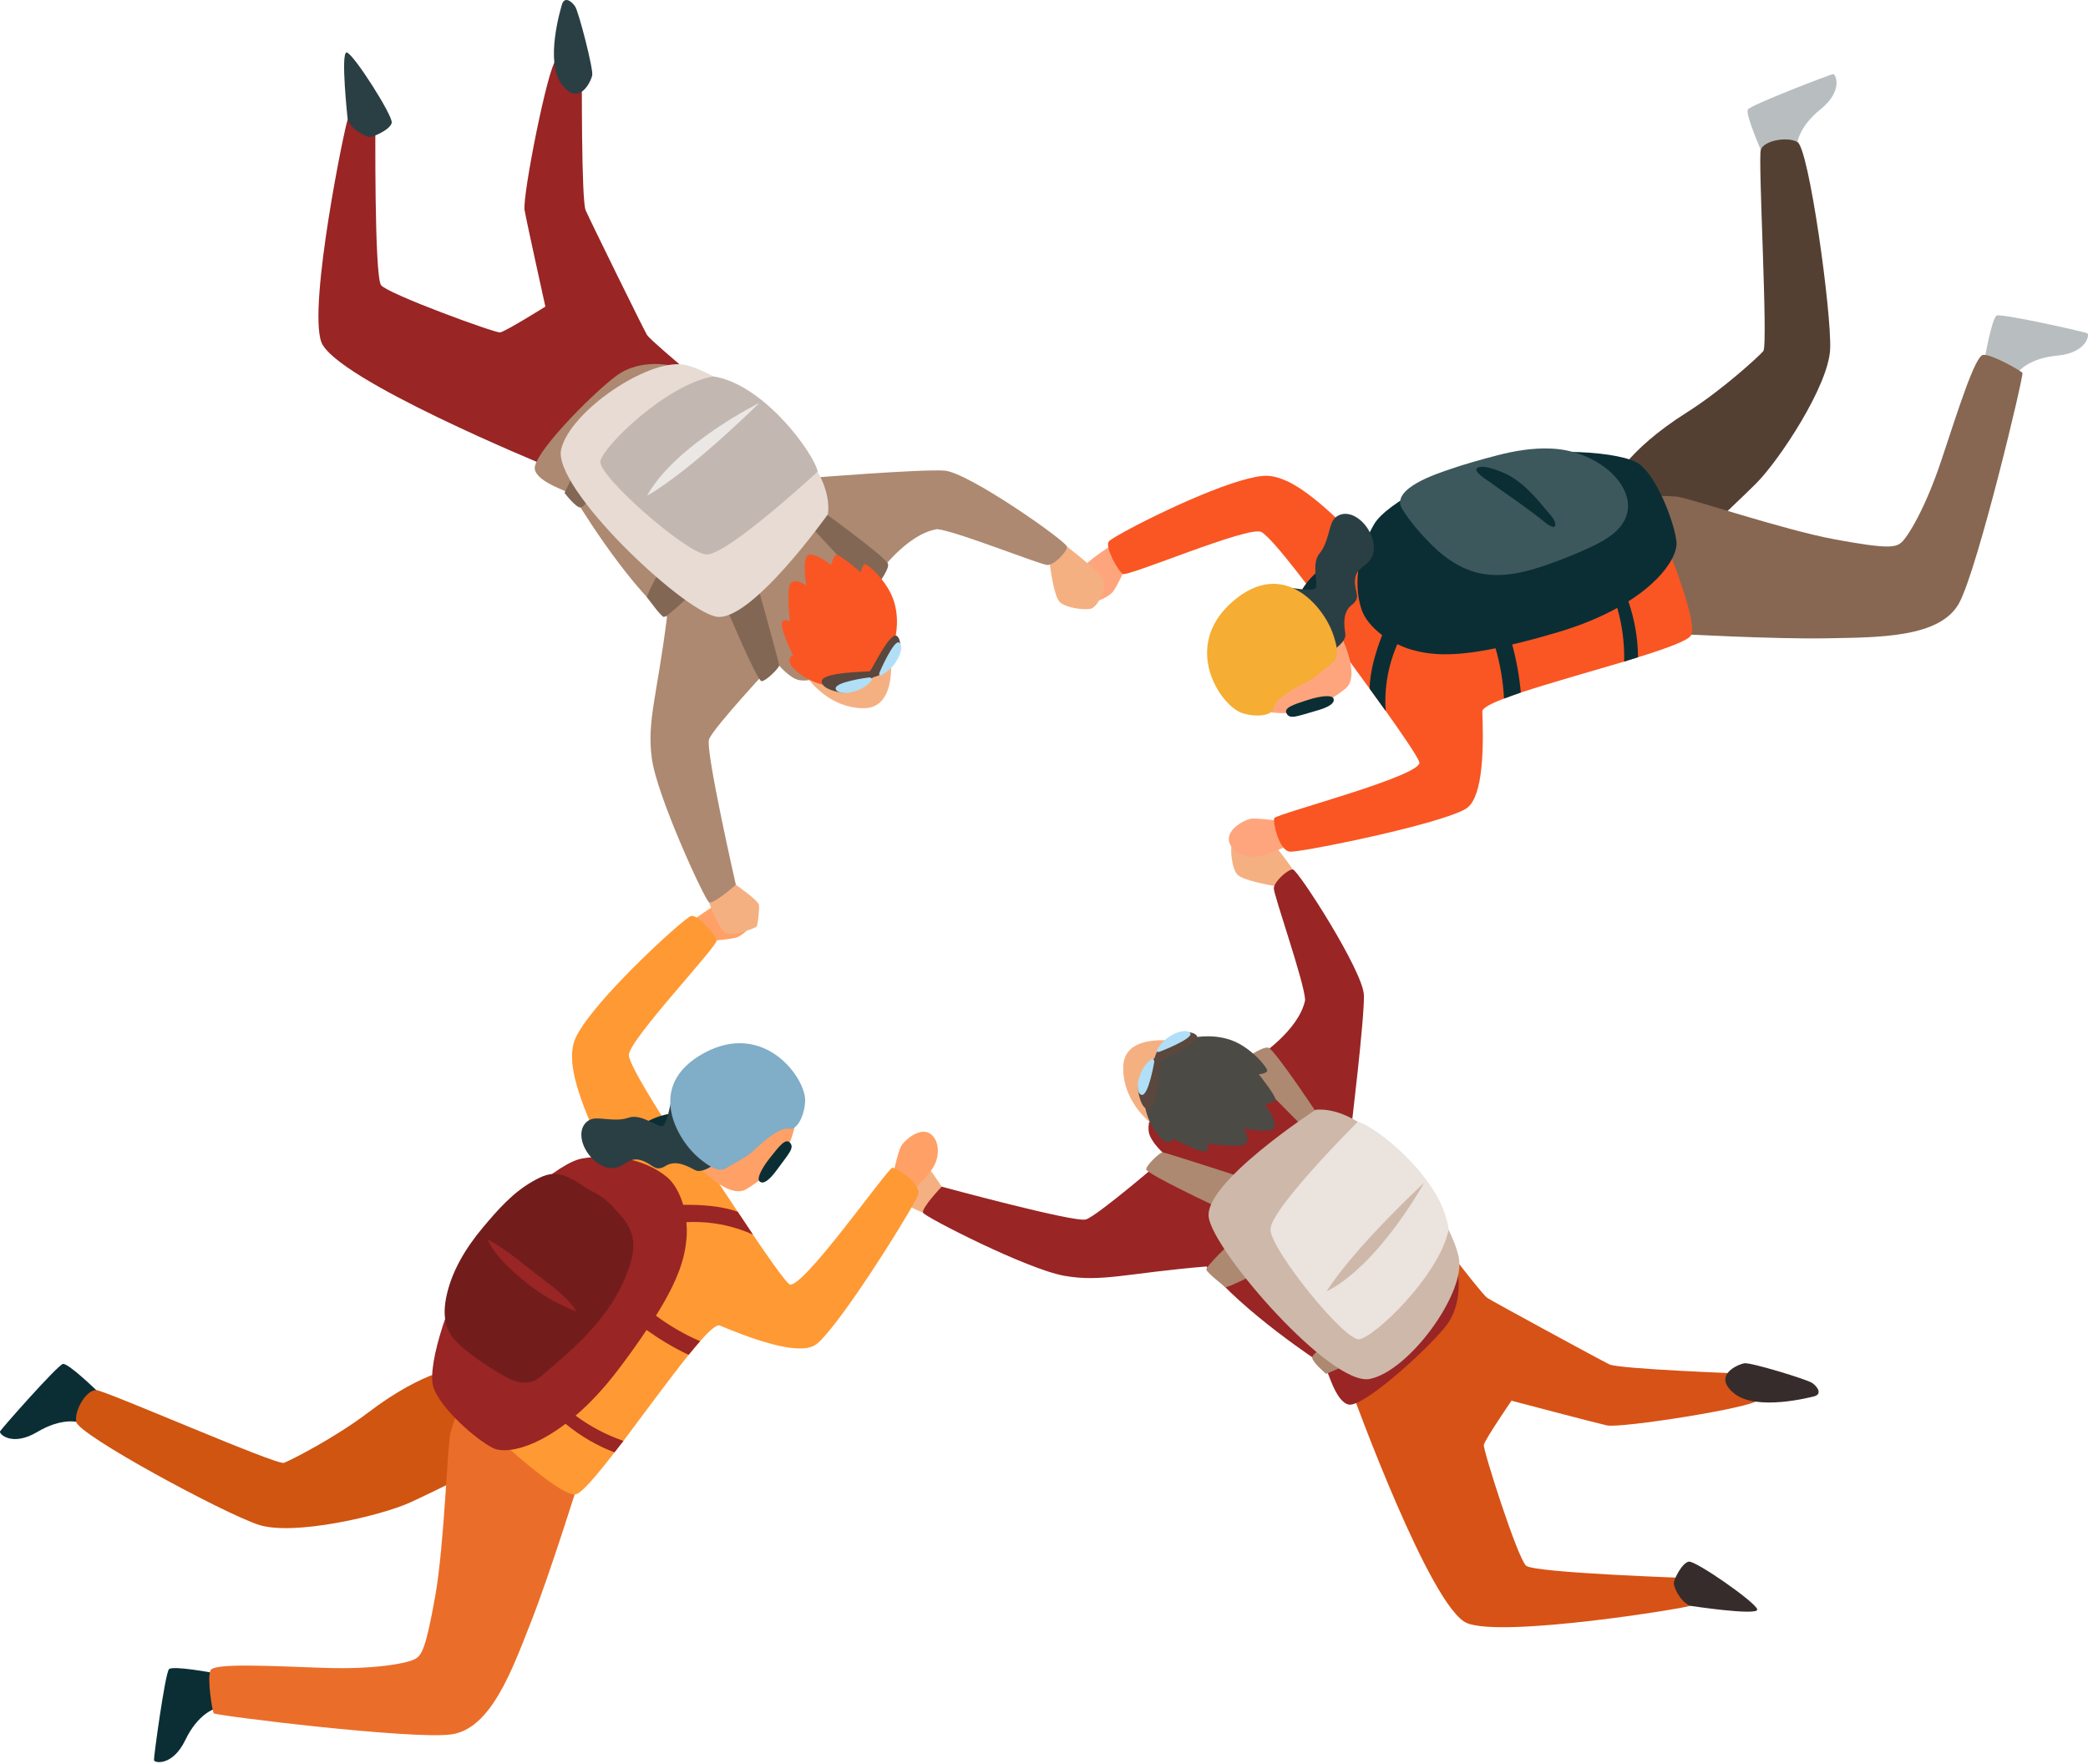 <svg width="800" height="676" viewBox="0 0 800 676" fill="none" xmlns="http://www.w3.org/2000/svg">
<path d="M518.314 534.141C518.314 534.141 548.096 616.23 562.104 621.872C576.112 627.514 645.843 616.127 647.575 615.236C649.307 614.344 648.004 604.638 648.004 604.638C648.004 604.638 587.994 602.666 584.719 599.871C581.461 597.075 568.191 555.508 568.516 553.587C568.842 551.666 579.112 536.644 579.112 536.644C579.112 536.644 610.386 544.927 615.65 546.11C620.914 547.293 672.162 539.251 673.482 536.404C674.802 533.557 668.579 526.304 668.579 526.304C668.579 526.304 620.382 524.572 616.593 522.72C612.804 520.868 571.5 498.42 569.854 497.271C568.208 496.122 559.138 484.359 559.138 484.359L518.314 534.141Z" fill="#D75216"/>
<path d="M360.796 454.623C360.796 454.623 355.121 445.637 353.355 445.431C351.589 445.226 345.725 445.603 345.16 445.98C344.594 446.375 340.616 455.412 342.348 458.07C344.079 460.728 353.698 464.638 353.698 464.638L360.796 454.623Z" fill="#F5B082"/>
<path d="M488.275 339.42C488.275 339.42 476.358 337.516 474.095 335.081C471.849 332.629 471.249 325.101 472.055 322.871C472.878 320.642 479.153 317.555 482.548 318.498C485.943 319.459 495.339 333.109 495.339 333.109L488.275 339.42Z" fill="#F5B082"/>
<path d="M558.246 486.056C558.246 486.056 561.452 499.038 553.497 508.675C545.524 518.313 522.034 539.422 516.668 538.119C511.284 536.816 508.575 523.663 507.152 522.891C505.729 522.102 476.084 502.605 462.247 485.216C431.66 487.771 422.109 491.355 407.724 488.783C393.356 486.211 354.521 466.301 353.681 464.655C352.841 463.009 360.796 454.64 360.796 454.64C360.796 454.64 411.633 468.462 416.023 467.21C420.412 465.958 447.056 442.962 447.056 442.962C447.056 442.962 442.496 439.43 440.592 435.177C438.689 430.941 442.341 423.927 442.341 423.927L481.691 405.167C481.691 405.167 497.636 394.998 500.054 383.148C499.745 376.135 487.949 342.832 488.052 340.294C488.154 337.756 493.418 333.04 495.339 333.109C497.259 333.195 522.343 372.105 522.566 381.296C522.789 390.471 517.696 432.279 517.696 432.279L558.246 486.056Z" fill="#992525"/>
<path d="M467.374 462.906C467.031 462.803 439.066 449.684 439.152 447.987C439.238 446.289 444.484 441.453 445.445 441.487C446.405 441.522 476.65 451.331 476.65 451.331L499.985 432.467C499.985 432.467 475.295 407.688 475.45 407.105C475.587 406.522 483.422 400.811 485.943 401.394C488.446 401.977 506.963 430.135 506.963 430.135C506.963 430.135 472.38 464.312 467.374 462.906Z" fill="#AD8971"/>
<path d="M440.661 430.032C440.661 430.032 429.722 421.647 430.391 408.271C431.059 394.895 452.629 399.182 452.629 399.182L440.661 430.032Z" fill="#F5B082"/>
<path d="M456.092 397.776C456.092 397.776 463.585 395.735 471.437 398.41C479.29 401.086 485.668 409.128 485.531 410.209C485.394 411.289 482.308 411.615 482.308 411.615C482.308 411.615 489.543 420.566 488.6 421.595C487.657 422.607 484.743 423.121 484.743 423.121C484.743 423.121 490.744 431.421 487.434 432.742C484.125 434.062 476.495 432.296 476.495 432.296C476.495 432.296 479.805 437.492 476.513 438.641C473.204 439.772 462.505 438.075 462.505 438.075C462.505 438.075 464.099 441.127 461.202 441.093C458.304 441.059 449.354 436.257 449.354 436.257C449.354 436.257 449.371 438.161 446.765 437.509C444.176 436.857 436.357 426.585 438.895 416.365C441.433 406.144 449.731 398.53 456.092 397.776Z" fill="#4C4A45"/>
<path d="M435.98 417.274C435.98 417.274 436.906 425.402 440.267 424.922C443.627 424.442 444.399 407.362 444.622 406.693C444.862 406.024 460.859 399.456 458.458 396.696C456.058 393.935 445.427 395.204 442.358 405.373C440.524 406.865 436.169 411.152 435.98 417.274Z" fill="#5A473D"/>
<path d="M442.221 406.985C442.221 406.985 439.941 420.532 437.232 419.434C434.523 418.337 436.186 409.917 440.421 406.402C441.981 404.841 442.341 406.333 442.221 406.985Z" fill="#B1DFF8"/>
<path d="M444.244 402.972C444.244 402.972 457.772 397.793 455.989 395.769C454.206 393.746 448.342 396.181 445.582 399.182C442.821 402.2 442.65 403.315 444.244 402.972Z" fill="#B1DFF8"/>
<path d="M471.54 476.11C471.54 476.11 461.887 485.25 462.196 486.468C462.505 487.685 468.986 492.693 469.449 493.156C469.912 493.619 480.576 488.303 480.576 488.303L471.54 476.11Z" fill="#AD8971"/>
<path d="M507.426 516.083C507.426 516.083 503.054 518.347 502.78 520.01C502.488 521.674 508.095 526.372 508.095 526.372L517.062 522.514L507.426 516.083Z" fill="#AD8971"/>
<path d="M504.083 425.179C504.083 425.179 461.133 453.114 463.122 466.404C465.111 479.694 510.067 531.328 524.846 528.31C539.626 525.292 560.526 496.825 559.103 483.004C557.68 469.199 528.43 423.104 504.083 425.179Z" fill="#CEB8AA"/>
<path d="M520.234 429.775C520.234 429.775 486.474 463.386 486.766 471.171C487.057 478.974 515.125 513.785 520.766 513.117C526.406 512.448 551.199 489.092 555.04 471.189C552.794 451.433 526.732 431.267 520.234 429.775Z" fill="#EBE3DD"/>
<path d="M545.593 453.2C545.593 453.2 528.498 484.478 508.301 494.768C518.88 477.928 545.593 453.2 545.593 453.2Z" fill="#CEB8AA"/>
<path d="M647.575 615.236C647.575 615.236 673.362 619.128 673.276 616.676C673.191 614.224 649.701 597.881 647.061 598.31C644.42 598.739 641.351 605.135 641.3 606.49C641.231 607.845 643.426 613.401 647.575 615.236Z" fill="#372C2C"/>
<path d="M694.657 535.084C693.954 535.221 672.951 540.829 664.412 533.849C655.891 526.87 665.955 522.685 668.39 522.308C670.824 521.931 692.394 528.482 694.383 529.888C696.372 531.294 698.498 534.312 694.657 535.084Z" fill="#372C2C"/>
<path d="M674.957 58.151C674.957 58.151 668.578 43.694 669.693 41.945C670.807 40.196 701.207 28.501 702.321 28.415C703.436 28.329 706.265 34.863 697.503 41.894C688.759 48.925 688.467 55.561 688.467 55.561L674.957 58.151Z" fill="#B8BEC0"/>
<path d="M617.776 185.203C617.776 185.203 622.457 173.08 646.409 157.937C659.783 149.483 673.671 136.725 675.591 134.53C677.511 132.318 673.516 60.997 674.631 57.43C675.728 53.846 684.678 52.217 688.656 54.395C693.097 56.847 701.772 119.662 701.207 133.707C700.658 147.751 681.661 176.406 672.848 185.221C664.035 194.035 637.836 218.317 637.836 218.317L617.776 185.203Z" fill="#544033"/>
<path d="M432.791 214.081C432.791 214.081 428.042 225.125 426.104 227.063C424.167 228.984 418.492 232.036 415.148 229.841C411.805 227.646 411.53 220.975 416.143 216.174C418.715 213.516 425.796 208.937 425.796 208.937L432.791 214.081Z" fill="#FFA57D"/>
<path d="M493.555 315.035C493.555 315.035 481.673 313.131 479.016 313.731C476.358 314.331 470.734 317.504 470.803 321.5C470.872 325.512 476.358 329.319 482.874 327.982C486.491 327.227 494.155 323.695 494.155 323.695L493.555 315.035Z" fill="#FFA57D"/>
<path d="M760.462 137.291C760.462 137.291 763.154 121.72 765.057 120.88C766.96 120.039 798.731 127.139 799.726 127.688C800.72 128.236 799.434 135.233 788.255 136.245C777.076 137.256 773.167 142.607 773.167 142.607L760.462 137.291Z" fill="#B8BEC0"/>
<path d="M642.328 190.262C646.735 190.571 682.981 202.969 703.213 206.691C723.462 210.412 726.342 209.794 728.623 207.719C730.886 205.662 737.504 195.321 743.899 176.115C750.295 156.908 756.707 136.382 759.811 135.97C762.914 135.559 774.264 142.024 774.882 142.864C775.499 143.687 757.942 217.237 750.723 230.87C743.505 244.503 719.535 244.177 699.715 244.554C679.877 244.932 642.328 242.857 642.328 242.857L603.768 199.128C603.785 199.111 610.437 188.102 642.328 190.262Z" fill="#876751"/>
<path d="M596.875 211.835C596.875 211.835 521.04 245.961 518.759 244.469C517.456 243.628 513.753 239.787 510.838 236.58C508.575 234.128 506.758 232.087 506.758 232.087C506.758 232.087 487.983 206.262 483.251 203.81C478.484 201.306 432.02 221.147 430.168 219.895C428.316 218.643 423.361 209.794 424.784 207.514C425.984 205.662 456.589 189.714 475.227 184.192C479.307 182.991 482.788 182.237 485.291 182.288C488.034 182.34 490.949 183.266 493.915 184.706C506.192 190.914 519.737 206.862 525.395 211.046C528.138 213.035 539.54 213.601 552.468 213.55C572.82 213.464 596.875 211.835 596.875 211.835Z" fill="#F95623"/>
<path d="M510.272 215.333C505.283 217.871 501.219 221.781 498.425 226.634C497.722 227.869 498.733 228.984 499.814 229.069C499.539 229.567 499.248 230.047 499.008 230.561C498.15 232.482 500.997 234.18 501.871 232.225C503.14 229.378 505.06 227.011 507.666 225.314C509.449 224.165 507.786 221.301 506.003 222.45C505.832 222.57 505.677 222.707 505.506 222.827C507.375 220.975 509.518 219.398 511.936 218.163C513.839 217.22 512.176 214.373 510.272 215.333Z" fill="#0B2E35"/>
<path d="M647.866 243.457C646.701 245.446 638.402 248.464 627.617 251.808C625.851 252.357 624.103 252.923 622.285 253.472C609.169 257.364 593.772 261.686 582.696 265.338C580.278 266.179 578.101 266.916 576.249 267.653C571.054 269.608 567.899 271.323 567.95 272.609C568.036 276.125 568.499 285.865 567.539 294.594C566.836 301.041 565.31 306.923 562.344 309.341C561.092 310.404 558.177 311.605 554.285 312.908C536.488 318.927 497.585 326.627 494.207 326.301C490.075 325.89 487.623 315.12 488.223 313.457C488.823 311.828 545.421 297.183 543.809 291.987C543.072 289.758 537.225 281.235 530.916 272.369C528.824 269.454 526.698 266.522 524.709 263.795C518.588 255.358 513.393 248.361 513.393 248.121L510.838 236.58L510.787 236.529L510.084 233.322C510.084 233.322 514.027 231.419 520.423 228.4C528.258 224.731 539.849 219.312 552.451 213.516C584.616 198.768 623.794 181.482 626.212 183.523C628.303 185.324 635.11 199.745 640.58 214.081C645.689 227.269 649.667 240.353 647.866 243.457Z" fill="#F95623"/>
<path d="M467.717 256.198C467.717 256.198 470.357 265.853 475.964 269.351C481.571 272.866 491.069 274.033 497.362 272.678C506.312 270.74 512.004 266.573 515.433 263.898C521.743 258.976 513.513 243.028 513.513 243.028L467.717 256.198Z" fill="#FFA57D"/>
<path d="M492.887 273.227C491.909 271.134 495.51 269.968 500.962 268.202C506.398 266.453 510.255 266.281 510.855 267.499C511.25 268.322 511.575 270.311 504.289 272.318C497.019 274.358 494.104 275.833 492.887 273.227Z" fill="#0B2E35"/>
<path d="M640.614 214.099C638.128 218.883 632.778 224.782 623.897 230.39C626.28 237.369 627.532 244.469 627.6 251.808C625.886 252.34 624.103 252.906 622.285 253.472C622.439 246.458 621.565 239.616 619.645 232.911C613.507 236.306 605.997 239.53 596.875 242.222C590.223 244.211 584.513 245.72 579.387 246.921C581.016 252.991 582.13 259.113 582.696 265.338C580.313 266.161 578.135 266.916 576.249 267.653C575.923 261.103 574.826 254.655 573.008 248.378C556.291 251.791 548.027 250.916 540.895 248.944C538.94 248.378 537.123 247.624 535.374 246.801C531.842 254.963 530.316 263.623 530.916 272.386C528.841 269.471 526.715 266.573 524.743 263.829C524.949 256.867 526.989 250.042 529.561 243.337C525.601 240.353 522.754 236.82 521.691 233.562C521.126 231.882 520.731 230.15 520.474 228.469C518.948 218.283 522.326 208.011 526.424 200.929C531.19 192.663 554.543 180.659 573.351 175.943C592.126 171.193 621.274 172.839 628.08 177.795C634.887 182.751 641.505 200.106 642.328 207.548C642.5 209.228 641.968 211.509 640.614 214.099Z" fill="#0B2E35"/>
<path d="M495.013 225.279C495.63 225.279 503.071 226.72 504.1 225.279C505.129 223.839 502.334 215.882 505.557 212.058C508.781 208.234 509.107 202.146 510.701 199.454C512.278 196.796 516.496 195.424 521.04 199.145C525.584 202.866 527.744 209.794 525.481 213.704C523.2 217.631 519.6 217.323 519.171 222.073C518.76 226.823 521.812 228.778 517.902 231.779C514.01 234.78 515.159 240.353 515.468 243.028C515.776 245.72 511.335 249.184 508.026 250.676C504.734 252.185 495.013 225.279 495.013 225.279Z" fill="#2A3F44"/>
<path d="M472.158 230.578C452.389 247.898 467.717 270.586 476.015 273.227C481.022 274.839 487.469 274.427 488.052 271.152C488.635 267.876 494.481 264.309 500.911 261.206C503.826 259.799 508.095 255.752 510.684 253.763C513.256 251.774 512.278 247.35 510.684 242.737C507.238 232.79 491.927 213.276 472.158 230.578Z" fill="#F5AD33"/>
<path d="M548.919 209.126C553.805 213.961 559.755 217.94 566.442 219.518C575.477 221.627 584.942 219.175 593.686 216.054C599.104 214.133 604.419 211.955 609.632 209.52C615.547 206.759 621.891 202.969 623.434 196.624C625.08 189.816 620.313 183.008 614.638 178.893C608.637 174.554 601.642 172.171 594.269 171.862C587.274 171.553 580.295 172.719 573.54 174.486C567.488 176.063 561.264 177.795 555.4 179.819C550.891 181.379 532.51 187.193 537.225 194.961C540.277 199.985 544.752 205.027 548.919 209.126Z" fill="#3C585D"/>
<path d="M571.277 185.015C578.255 190.108 585.508 194.824 592.194 200.328C593.429 201.34 596.395 203.158 595.864 200.466C595.521 198.699 593.703 196.916 592.589 195.578C589.725 192.149 586.828 188.719 583.433 185.821C580.913 183.694 578.101 181.86 574.997 180.693C572.803 179.87 568.379 178.053 566.15 179.202C563.801 180.419 570.334 184.329 571.277 185.015Z" fill="#0B2E35"/>
<path d="M37.463 533.163C37.463 533.163 26.147 522.137 24.107 522.565C22.067 522.994 0.514 547.396 0.017 548.408C-0.463 549.42 4.681 554.359 14.317 548.614C23.953 542.869 30.279 544.927 30.279 544.927L37.463 533.163Z" fill="#0B2E35"/>
<path d="M176.48 523.989C176.48 523.989 163.484 524.126 140.92 541.291C128.318 550.86 111.515 559.417 108.789 560.463C106.046 561.492 40.635 532.82 36.898 532.597C33.16 532.374 28.496 540.194 29.165 544.687C29.902 549.711 85.711 579.79 99.068 584.18C112.424 588.57 145.893 580.784 157.226 575.606C168.559 570.427 200.45 554.376 200.45 554.376L176.48 523.989Z" fill="#CF5511"/>
<path d="M268.193 360.718C268.193 360.718 280.212 360.118 282.698 358.986C285.184 357.854 290.019 353.584 289.128 349.692C288.236 345.799 282.081 343.192 275.977 345.85C272.582 347.325 265.827 352.367 265.827 352.367L268.193 360.718Z" fill="#FFA066"/>
<path d="M341.525 452.96C341.525 452.96 343.908 441.162 345.4 438.881C346.891 436.6 351.812 432.433 355.55 433.908C359.27 435.383 360.934 441.83 357.402 447.472C355.43 450.61 349.446 456.544 349.446 456.544L341.525 452.96Z" fill="#FFA066"/>
<path d="M81.716 640.941C81.716 640.941 66.182 638.026 64.742 639.518C63.285 641.01 58.844 673.266 58.998 674.381C59.17 675.495 66.165 676.747 71.017 666.63C75.87 656.512 82.265 654.711 82.265 654.711L81.716 640.941Z" fill="#0B2E35"/>
<path d="M172.64 548.768C171.388 553.004 170.342 591.296 166.742 611.566C163.141 631.835 161.564 634.322 158.82 635.728C156.094 637.134 144.109 639.707 123.877 639.003C103.646 638.283 82.179 637.117 80.705 639.878C79.23 642.639 81.322 655.535 81.888 656.409C82.436 657.284 157.466 666.527 172.777 664.52C188.071 662.514 196.147 639.947 203.416 621.495C210.703 603.043 221.882 567.134 221.882 567.134L194.398 515.723C194.398 515.723 181.761 518.124 172.64 548.768Z" fill="#EA6E29"/>
<path d="M208.731 513.7C208.731 513.7 267.198 454.554 266.615 451.914C266.29 450.405 263.975 445.586 262.003 441.727C260.494 438.744 259.208 436.326 259.208 436.326C259.208 436.326 241.583 409.711 240.931 404.412C240.262 399.062 275.085 362.467 274.554 360.289C274.022 358.111 267.473 350.378 264.832 350.926C262.672 351.406 237.039 374.505 225.363 390.042C222.808 393.437 220.905 396.438 220.065 398.805C219.156 401.377 219.002 404.447 219.31 407.722C220.836 421.406 231.038 439.67 232.975 446.426C233.884 449.684 230.421 460.574 225.86 472.663C218.659 491.715 208.731 513.7 208.731 513.7Z" fill="#FF9933"/>
<path d="M242.286 433.771C246.418 429.981 251.493 427.529 257.014 426.62C258.42 426.397 259.105 427.734 258.814 428.78C259.363 428.695 259.911 428.592 260.494 428.557C262.603 428.437 263.186 431.696 261.06 431.816C257.957 432.004 255.059 432.982 252.556 434.834C250.858 436.103 248.749 433.548 250.464 432.279C250.635 432.159 250.807 432.073 250.978 431.953C248.595 433.067 246.366 434.508 244.36 436.343C242.8 437.783 240.708 435.211 242.286 433.771Z" fill="#0B2E35"/>
<path d="M220.528 572.536C222.808 572.142 228.518 565.419 235.427 556.468C236.559 555.01 237.708 553.553 238.856 552.061C247.086 541.12 256.516 528.207 263.82 519.119C265.449 517.146 266.907 515.363 268.244 513.888C271.879 509.704 274.588 507.355 275.788 507.852C279.063 509.172 288.013 513.014 296.517 515.14C302.793 516.735 308.845 517.369 312.137 515.432C313.577 514.626 315.72 512.311 318.292 509.121C330.157 494.545 350.972 460.797 351.846 457.504C352.892 453.491 343.685 447.438 341.902 447.404C340.17 447.404 306.668 495.316 302.364 491.99C300.547 490.515 294.58 482.061 288.493 473.058C286.487 470.074 284.498 467.056 282.629 464.243C276.868 455.566 272.119 448.244 271.896 448.158L261.969 441.727L261.934 441.676L259.174 439.91C259.174 439.91 256.019 442.945 250.961 447.884C244.789 453.937 235.667 462.906 225.826 472.698C200.776 497.683 170.874 528.344 171.954 531.328C172.914 533.918 184.042 545.339 195.546 555.473C206.125 564.836 216.996 573.136 220.528 572.536Z" fill="#FF9933"/>
<path d="M295.437 408.185C295.437 408.185 303.547 414.033 304.884 420.515C306.205 426.997 303.993 436.308 300.529 441.727C295.591 449.427 289.693 453.303 285.99 455.583C279.183 459.785 267.112 446.495 267.112 446.495L295.437 408.185Z" fill="#FFA066"/>
<path d="M302.587 437.715C300.958 436.068 298.609 439.035 295.06 443.528C291.511 448.004 290.002 451.571 290.945 452.548C291.579 453.217 293.328 454.194 297.752 448.089C302.193 441.967 304.593 439.755 302.587 437.715Z" fill="#0B2E35"/>
<path d="M195.564 555.473C200.913 554.822 208.303 551.872 216.67 545.493C222.362 550.157 228.586 553.827 235.444 556.451C236.542 555.027 237.69 553.553 238.856 552.044C232.238 549.746 226.134 546.522 220.528 542.372C225.86 537.81 231.484 531.894 237.21 524.297C241.394 518.758 244.823 513.94 247.721 509.55C252.847 513.202 258.18 516.392 263.82 519.084C265.432 517.146 266.907 515.363 268.244 513.854C262.226 511.264 256.568 507.972 251.321 504.079C260.357 489.606 262.432 481.563 263.066 474.172C263.22 472.149 263.152 470.177 262.98 468.256C271.862 467.793 280.503 469.405 288.51 473.023C286.521 470.057 284.532 467.056 282.646 464.243C276.045 461.997 268.947 461.534 261.763 461.602C260.357 456.852 258.042 452.943 255.351 450.816C253.962 449.701 252.487 448.724 251.013 447.884C242.011 442.893 231.192 442.465 223.134 443.837C213.738 445.414 194.329 463.112 183.322 479.077C172.297 495.008 163.673 522.908 165.936 531.002C168.199 539.114 182.138 551.375 188.825 554.753C190.351 555.542 192.666 555.833 195.564 555.473Z" fill="#992525"/>
<path d="M256.928 422.95C256.705 423.533 255.471 431.01 253.756 431.473C252.041 431.936 245.577 426.534 240.862 428.214C236.147 429.912 230.335 428.06 227.266 428.626C224.214 429.175 221.471 432.639 223.357 438.212C225.26 443.768 230.987 448.21 235.444 447.472C239.919 446.718 240.88 443.219 245.475 444.488C250.07 445.757 250.841 449.307 255.008 446.7C259.174 444.094 263.992 447.129 266.41 448.347C268.827 449.581 273.611 446.615 276.165 444.06C278.737 441.47 256.928 422.95 256.928 422.95Z" fill="#2A3F44"/>
<path d="M269.873 403.383C293.002 390.916 308.896 413.209 308.485 421.904C308.228 427.168 305.604 433.067 302.33 432.467C299.055 431.867 293.671 436.103 288.527 441.041C286.196 443.271 280.915 445.877 278.154 447.592C275.394 449.307 271.587 446.855 267.833 443.734C259.706 437.029 246.761 415.867 269.873 403.383Z" fill="#80ADC7"/>
<path d="M185.053 470.245C178.246 478.374 172.794 487.462 170.891 497.408C170.102 501.524 170.017 505.948 171.817 509.721C173.343 512.945 176.086 515.397 178.864 517.609C182.739 520.696 186.836 523.508 191.123 525.995C194.552 527.984 197.587 529.905 201.667 529.716C205.422 529.528 207.651 526.921 210.429 524.589C217.321 518.81 224.06 512.739 229.735 505.708C234.21 500.152 237.999 493.962 240.434 487.257C242.731 480.946 244.017 475.287 240.434 469.199C239.336 467.33 237.879 465.718 236.422 464.106C234.861 462.357 233.267 460.608 231.415 459.185C229.015 457.332 226.237 456.338 223.785 454.623C221.179 452.788 218.436 451.125 215.367 450.199C211.115 448.93 207.668 450.576 203.948 452.702C196.404 456.99 190.557 463.677 185.053 470.245Z" fill="#731C1C"/>
<path d="M220.888 502.467C217.819 497.614 213.172 493.996 208.577 490.532C201.616 485.285 194.483 478.922 186.802 474.807C189.494 481.083 196.232 487.051 201.445 491.286C207.274 496.019 213.841 499.826 220.888 502.467Z" fill="#992525"/>
<path d="M208.937 178.327C208.937 178.327 128.164 145.196 123.089 130.98C118.031 116.747 132.245 47.536 133.222 45.838C134.182 44.157 143.835 45.838 143.835 45.838C143.835 45.838 143.355 105.892 146.013 109.27C148.67 112.648 189.665 127.602 191.586 127.362C193.523 127.122 208.954 117.467 208.954 117.467C208.954 117.467 201.959 85.879 200.999 80.564C200.039 75.265 210.155 24.368 213.052 23.168C215.95 21.967 222.945 28.466 222.945 28.466C222.945 28.466 222.705 76.705 224.385 80.564C226.066 84.422 246.812 126.624 247.892 128.322C248.972 130.003 260.34 139.571 260.34 139.571L208.937 178.327Z" fill="#992525"/>
<path d="M281.943 338.991C281.943 338.991 290.688 345.027 290.825 346.794C290.962 348.56 290.345 354.425 289.933 354.973C289.522 355.522 280.332 359.123 277.743 357.288C275.154 355.454 271.639 345.679 271.639 345.679L281.943 338.991Z" fill="#F5B082"/>
<path d="M402.255 216.294C402.255 216.294 403.661 228.28 406.01 230.63C408.359 232.979 415.868 233.888 418.132 233.168C420.395 232.448 423.738 226.291 422.932 222.862C422.109 219.432 408.856 209.469 408.856 209.469L402.255 216.294Z" fill="#F5B082"/>
<path d="M258.625 140.377C258.625 140.377 245.783 136.639 235.839 144.201C225.894 151.764 203.828 174.383 204.908 179.802C205.988 185.221 219.019 188.479 219.739 189.936C220.459 191.377 238.736 221.815 255.556 236.357C251.75 266.813 247.772 276.228 249.761 290.701C251.75 305.174 270.044 344.787 271.656 345.696C273.268 346.605 281.943 339.008 281.943 339.008C281.943 339.008 270.216 287.631 271.656 283.293C273.096 278.954 297.135 253.266 297.135 253.266C297.135 253.266 300.478 257.964 304.644 260.057C308.811 262.131 315.943 258.753 315.943 258.753L336.295 220.186C336.295 220.186 347.114 204.667 359.048 202.729C366.043 203.329 398.843 216.482 401.363 216.482C403.901 216.482 408.839 211.424 408.839 209.486C408.839 207.548 370.981 180.899 361.825 180.299C352.669 179.699 310.697 183.077 310.697 183.077L258.625 140.377Z" fill="#AD8971"/>
<path d="M278.034 232.156C278.12 232.516 290.088 260.983 291.785 260.983C293.483 260.983 298.54 255.924 298.54 254.946C298.54 253.986 289.985 223.359 289.985 223.359L309.788 200.809C309.788 200.809 333.535 226.497 334.118 226.377C334.718 226.257 340.736 218.66 340.256 216.122C339.776 213.584 312.411 193.932 312.411 193.932C312.411 193.932 276.817 227.08 278.034 232.156Z" fill="#826755"/>
<path d="M309.771 260.177C309.771 260.177 317.692 271.46 331.083 271.34C344.474 271.22 341.079 249.493 341.079 249.493L309.771 260.177Z" fill="#F5B082"/>
<path d="M342.622 246.081C342.622 246.081 344.971 238.69 342.622 230.733C340.273 222.776 332.489 216.088 331.409 216.174C330.329 216.259 329.866 219.346 329.866 219.346C329.866 219.346 321.207 211.749 320.161 212.658C319.098 213.567 318.464 216.465 318.464 216.465C318.464 216.465 310.422 210.137 308.965 213.396C307.525 216.654 308.965 224.336 308.965 224.336C308.965 224.336 303.907 220.804 302.638 224.062C301.37 227.32 302.638 238.072 302.638 238.072C302.638 238.072 299.655 236.357 299.569 239.255C299.483 242.154 303.907 251.294 303.907 251.294C303.907 251.294 302.004 251.208 302.553 253.832C303.101 256.455 313.046 264.687 323.35 262.56C333.672 260.4 341.628 252.408 342.622 246.081Z" fill="#F95623"/>
<path d="M322.339 265.39C322.339 265.39 314.263 264.138 314.88 260.794C315.498 257.45 332.592 257.381 333.26 257.193C333.946 256.987 341.165 241.262 343.805 243.783C346.463 246.303 344.765 256.85 334.478 259.508C332.9 261.274 328.46 265.458 322.339 265.39Z" fill="#5A473D"/>
<path d="M332.866 259.559C332.866 259.559 319.235 261.274 320.213 264.035C321.19 266.779 329.677 265.475 333.363 261.377C334.992 259.885 333.518 259.474 332.866 259.559Z" fill="#B1DFF8"/>
<path d="M336.947 257.707C336.947 257.707 342.673 244.4 344.611 246.269C346.566 248.121 343.891 253.9 340.77 256.524C337.667 259.165 336.535 259.302 336.947 257.707Z" fill="#B1DFF8"/>
<path d="M265.004 227.44C265.004 227.44 255.471 236.7 254.27 236.357C253.07 235.997 248.321 229.326 247.875 228.829C247.429 228.349 253.173 217.923 253.173 217.923L265.004 227.44Z" fill="#826755"/>
<path d="M226.546 189.936C226.546 189.936 224.111 194.206 222.431 194.429C220.751 194.652 216.293 188.856 216.293 188.856L220.511 180.059L226.546 189.936Z" fill="#826755"/>
<path d="M317.212 197.002C317.212 197.002 287.55 238.792 274.348 236.254C261.146 233.717 211.406 186.695 215.024 172.051C218.642 157.406 247.944 137.685 261.677 139.674C275.445 141.646 320.298 172.754 317.212 197.002Z" fill="#E7DBD3"/>
<path d="M313.286 180.676C313.286 180.676 278.326 213.053 270.559 212.435C262.775 211.835 229.135 182.34 230.044 176.732C230.952 171.125 255.299 147.305 273.319 144.201C292.985 147.254 312.068 174.126 313.286 180.676Z" fill="#C3B8B1"/>
<path d="M290.928 154.371C290.928 154.371 258.968 170.164 247.892 189.936C265.124 180.059 290.928 154.371 290.928 154.371Z" fill="#EBE7E5"/>
<path d="M133.222 45.838C133.222 45.838 130.393 19.909 132.828 20.098C135.262 20.287 150.642 44.432 150.093 47.055C149.545 49.679 143.046 52.474 141.692 52.474C140.337 52.474 134.885 50.056 133.222 45.838Z" fill="#2A3F44"/>
<path d="M215.213 2.058C215.041 2.761 208.577 23.528 215.213 32.325C221.848 41.122 226.426 31.244 226.906 28.827C227.386 26.409 221.728 4.596 220.39 2.538C219.07 0.497 216.156 -1.749 215.213 2.058Z" fill="#2A3F44"/>
</svg>
